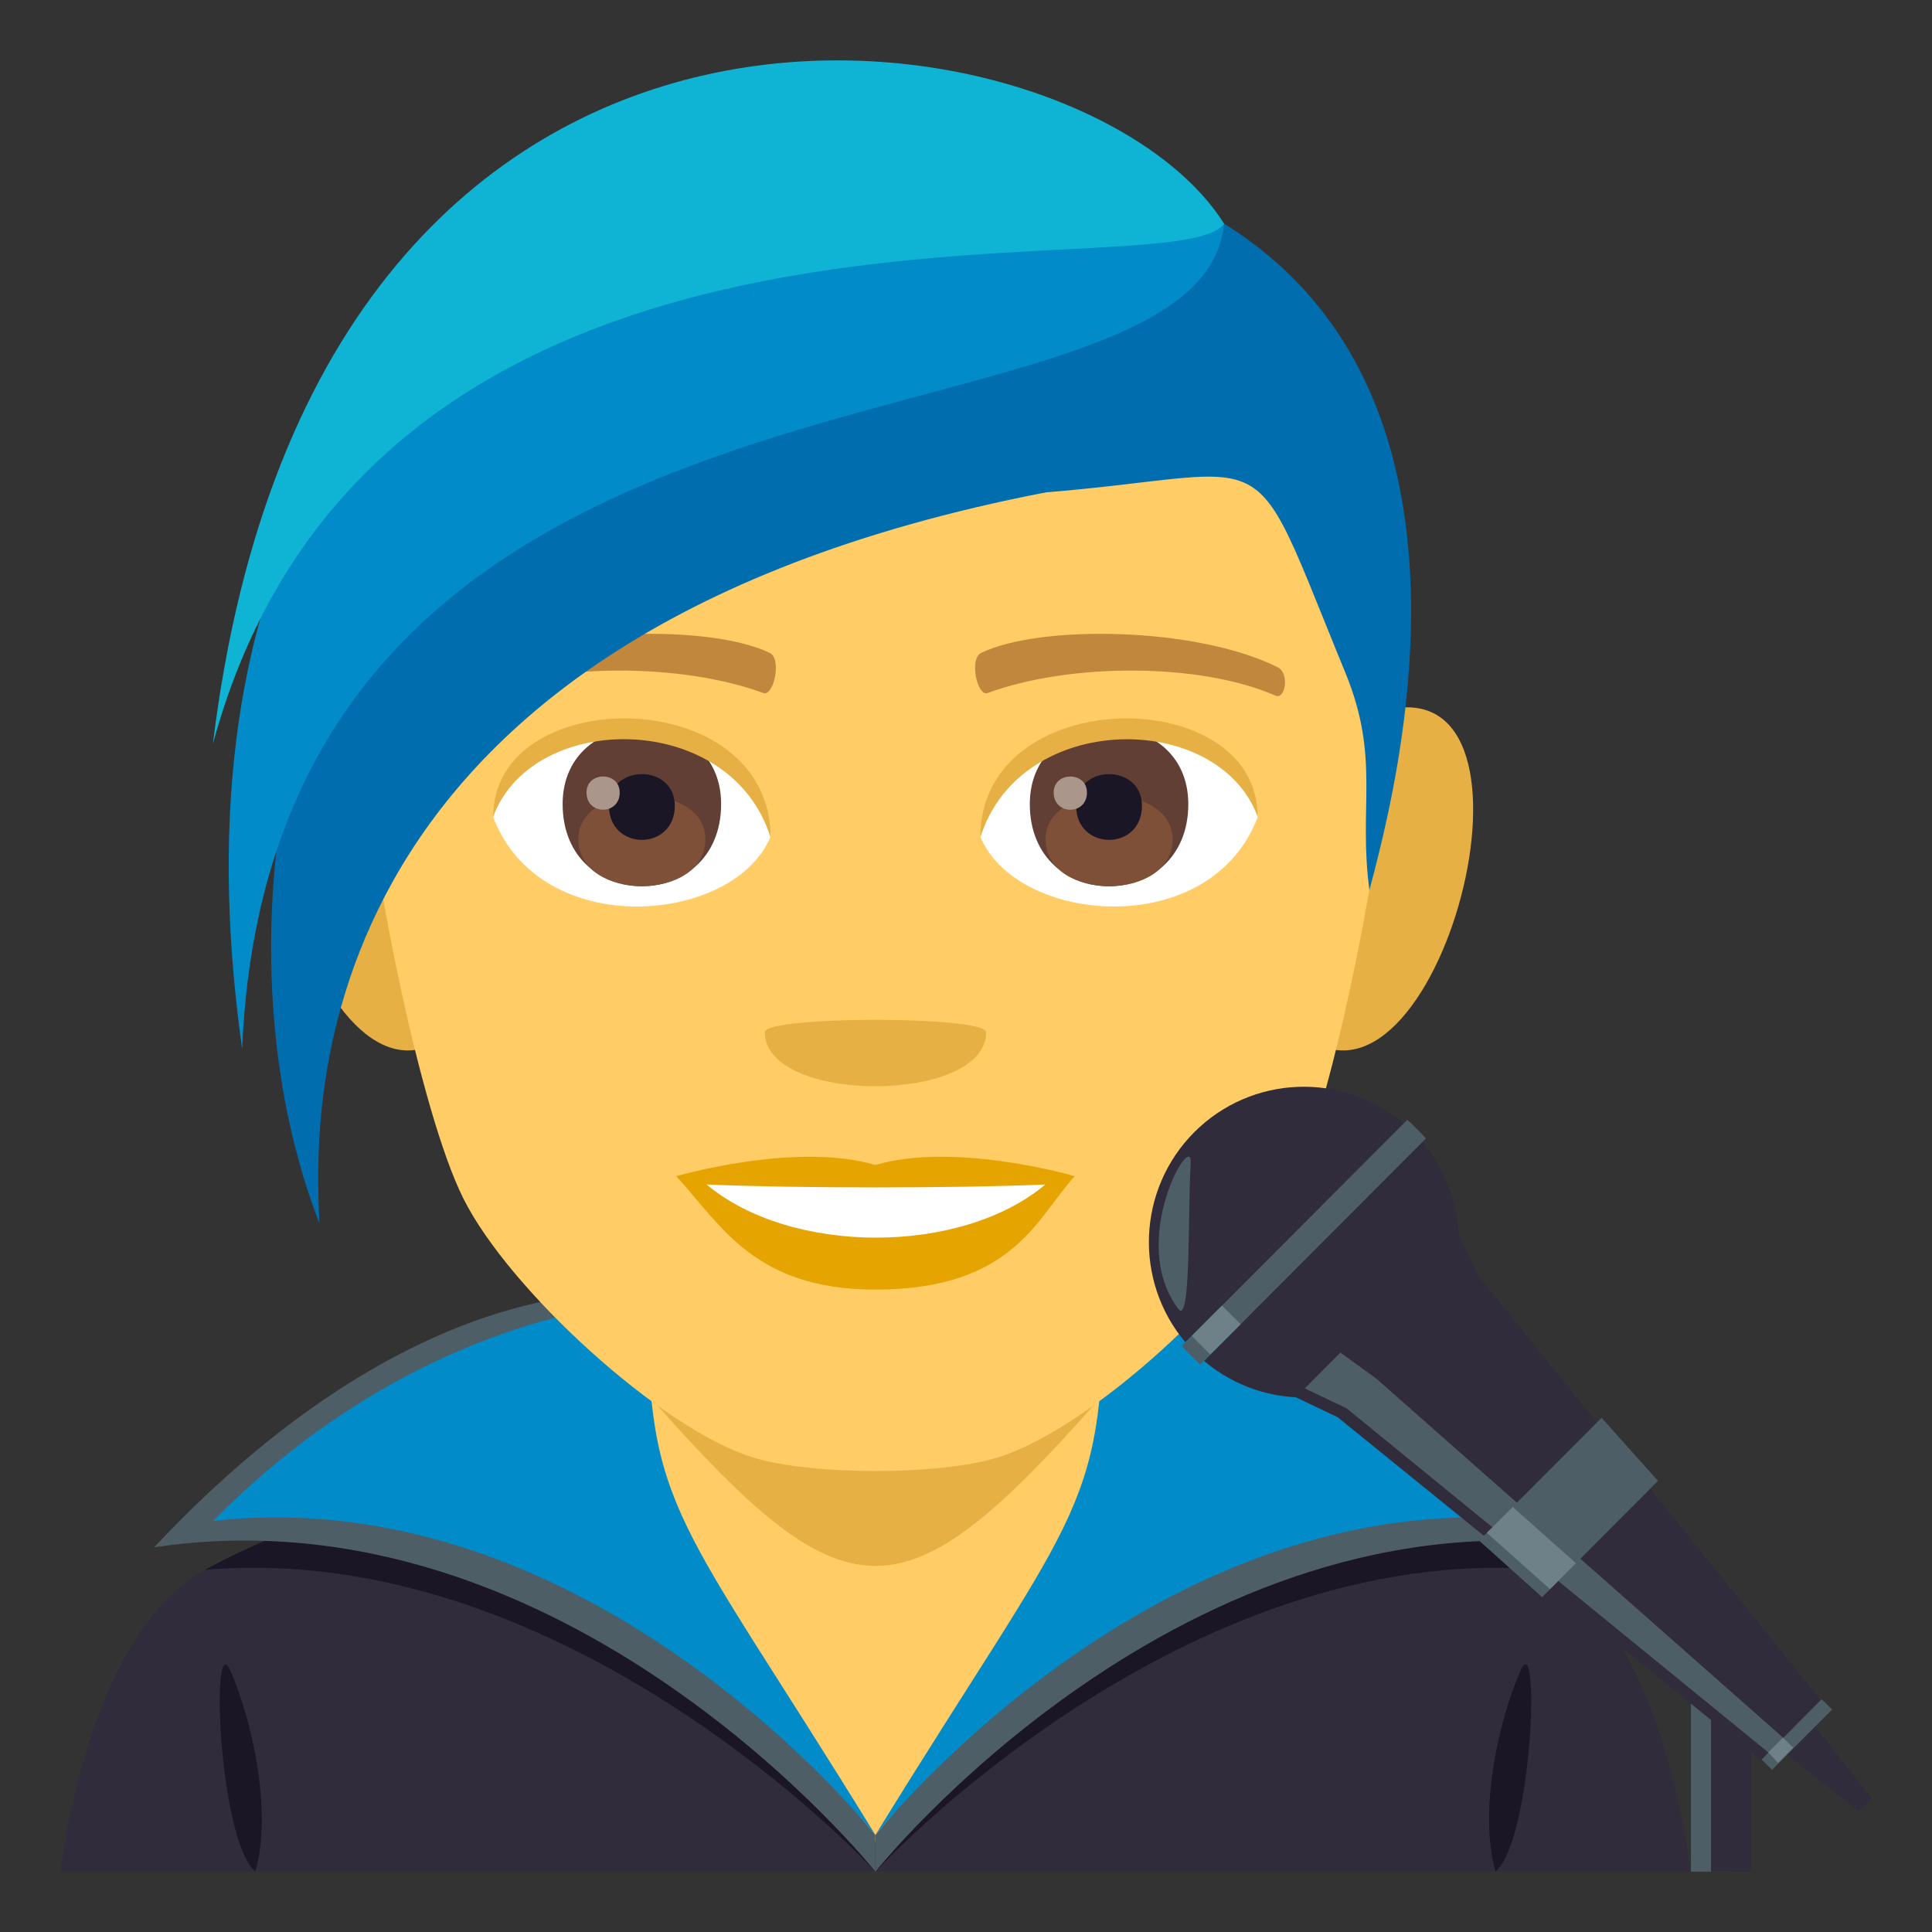<?xml version="1.0" encoding="utf-8"?>
<!-- Generator: Adobe Illustrator 15.0.0, SVG Export Plug-In . SVG Version: 6.00 Build 0)  -->
<!DOCTYPE svg PUBLIC "-//W3C//DTD SVG 1.1//EN" "http://www.w3.org/Graphics/SVG/1.1/DTD/svg11.dtd">
<svg version="1.1" id="Layer_1" xmlns:x="http://ns.adobe.com/Extensibility/1.0/" xmlns:i="http://ns.adobe.com/AdobeIllustrator/10.0/" xmlns:graph="http://ns.adobe.com/Graphs/1.0/"
	 xmlns="http://www.w3.org/2000/svg" xmlns:xlink="http://www.w3.org/1999/xlink" xmlns:a="http://ns.adobe.com/AdobeSVGViewerExtensions/3.0/"
	 x="0px" y="0px" width="64px" height="64px" viewBox="0 0 64 64" enable-background="new 0 0 64 64" xml:space="preserve">
<rect x="0" y="0" width="64" height="64" fill="#333333" stroke="none"/>
<path fill="#302C3B" d="M6.789,52.002c2.699-1.473,13.906-5.369,13.906-5.369h16.697c0,0,11.195,3.887,13.881,5.365
	C55.178,54.145,56,62,56,62H2C2,62,2.871,54.137,6.789,52.002z"/>
<polygon fill="#FFCC66" points="21.465,49.818 28.998,61.02 36.535,49.818 36.535,40.287 21.465,40.287 "/>
<path fill="#1A1626" d="M6.789,52.002c9.531-5.172,15.605-0.586,15.605-0.586L28.998,62C28.998,62,18.887,50.969,6.789,52.002z"/>
<path fill="#4E5E67" d="M5.104,51.258c9.092-9.695,16.35-8.359,16.35-8.359c-2.82,6.084,0.213,9.055,7.545,17.887V62
	C28.998,62,18.799,49.195,5.104,51.258z"/>
<path fill="#018BC9" d="M7.066,50.381c6.904-7.029,14.387-7.262,14.387-7.262c0,7.035,0.977,6.982,7.545,17.666
	C28.998,60.785,19.662,48.982,7.066,50.381z"/>
<path fill="#1A1626" d="M8.457,62c0.574-1.979-0.102-4.99-0.818-6.646C6.971,53.809,7.223,60.912,8.457,62z"/>
<path fill="#1A1626" d="M50.363,55.354c-0.721,1.656-1.395,4.668-0.82,6.646C50.775,60.912,51.031,53.809,50.363,55.354z"/>
<path fill="#1A1626" d="M51.213,52.002c-9.535-5.172-15.609-0.586-15.609-0.586L29,62C29,62,39.113,50.969,51.213,52.002z"/>
<path fill="#4E5E67" d="M52.895,51.258c-9.09-9.695-16.35-8.359-16.35-8.359c2.822,6.084-0.213,9.055-7.545,17.887V62
	C29,62,39.203,49.195,52.895,51.258z"/>
<path fill="#018BC9" d="M50.932,50.381c-6.902-7.029-14.387-7.262-14.387-7.262c0,7.035-0.975,6.982-7.545,17.666
	C29,60.785,38.336,48.982,50.932,50.381z"/>
<path fill="#E6B045" d="M20.758,45.398c7.494,8.637,9,8.631,16.49-0.006L20.758,45.398z"/>
<path fill="#E6B045" d="M11.901,23.479c-5.719-1.031-1.252,14.957,3.225,10.547C17.198,31.981,14.575,23.962,11.901,23.479z"/>
<path fill="#E6B045" d="M46.101,23.479c-2.674,0.483-5.299,8.503-3.223,10.547C47.354,38.436,51.815,22.447,46.101,23.479z"/>
<path fill="#FFCC66" d="M29.001,4.73c-11.824,0-17.521,8.945-16.807,21.384c0.143,2.503,1.693,10.665,3.158,13.593
	c1.498,2.996,6.512,7.615,9.584,8.57c1.939,0.604,6.188,0.604,8.127,0c3.072-0.955,8.086-5.574,9.586-8.57
	c1.465-2.928,3.016-11.09,3.158-13.593C46.522,13.676,40.825,4.73,29.001,4.73z"/>
<path fill="#E6A400" d="M29.001,38.592c-2.66-0.781-6.6,0.371-6.6,0.371c1.5,1.635,2.6,3.756,6.6,3.756
	c4.582,0,5.359-2.408,6.6-3.756C35.601,38.963,31.657,37.807,29.001,38.592z"/>
<path fill="#FFFFFF" d="M23.407,39.238c2.787,2.34,8.418,2.355,11.221,0C31.657,39.367,26.399,39.367,23.407,39.238z"/>
<path fill="#E6B045" d="M32.667,34.195c0,2.385-7.332,2.385-7.332,0C25.335,33.646,32.667,33.646,32.667,34.195z"/>
<path fill="#006DAE" d="M29.001,4.729c-21.469,0-18.579,17.061-16.357,24.751c0.371-2.75-0.475-3.887,0.797-7.201
	c3.805-9.904,1.355-5.745,15.563-5.745c14.205,0,11.641-3.793,15.561,5.745c1.17,2.844,0.426,4.451,0.799,7.201
	C46.705,24.482,51.588,4.729,29.001,4.729z"/>
<path fill="#FFFFFF" d="M41.659,27.076c-1.58,4.136-8.008,3.529-9.186,0.635C33.368,23.062,40.792,22.664,41.659,27.076z"/>
<path fill="#FFFFFF" d="M16.341,27.076c1.58,4.136,8.01,3.529,9.186,0.635C24.632,23.06,17.21,22.662,16.341,27.076z"/>
<path fill="#C1873C" d="M42.315,22.098c-2.705-1.342-7.879-1.407-9.807-0.472c-0.412,0.182-0.141,1.454,0.207,1.332
	c2.688-0.995,7.02-1.019,9.535,0.086C42.585,23.186,42.726,22.286,42.315,22.098z"/>
<path fill="#C1873C" d="M15.687,22.098c2.703-1.342,7.877-1.407,9.807-0.472c0.412,0.182,0.141,1.454-0.207,1.332
	c-2.691-0.995-7.02-1.019-9.537,0.086C15.415,23.186,15.276,22.286,15.687,22.098z"/>
<path fill="#613F34" d="M34.114,26.636c0,3.629,5.25,3.629,5.25,0C39.364,23.267,34.114,23.267,34.114,26.636z"/>
<path fill="#7D5037" d="M34.634,27.797c0,2.081,4.211,2.081,4.211,0C38.845,25.865,34.634,25.865,34.634,27.797z"/>
<path fill="#1A1626" d="M35.649,26.692c0,1.507,2.18,1.507,2.18,0C37.829,25.295,35.649,25.295,35.649,26.692z"/>
<path fill="#AB968C" d="M34.905,26.253c0,0.761,1.102,0.761,1.102,0C36.007,25.547,34.905,25.547,34.905,26.253z"/>
<path fill="#613F34" d="M18.638,26.635c0,3.63,5.25,3.63,5.25,0C23.888,23.266,18.638,23.266,18.638,26.635z"/>
<path fill="#7D5037" d="M19.157,27.796c0,2.081,4.211,2.081,4.211,0C23.368,25.864,19.157,25.864,19.157,27.796z"/>
<path fill="#1A1626" d="M20.173,26.692c0,1.506,2.18,1.506,2.18,0C22.353,25.294,20.173,25.294,20.173,26.692z"/>
<path fill="#AB968C" d="M19.429,26.252c0,0.761,1.1,0.761,1.1,0C20.528,25.546,19.429,25.546,19.429,26.252z"/>
<path fill="#E6B045" d="M41.659,27.045c0-4.44-9.186-4.44-9.186,0.703C33.786,23.528,40.347,23.528,41.659,27.045z"/>
<path fill="#E6B045" d="M16.341,27.045c0-4.44,9.186-4.44,9.186,0.702C24.216,23.525,17.653,23.525,16.341,27.045z"/>
<path fill="#006DAE" d="M10.578,40.516c-0.094-2.93-1.378-19.282,24.056-24.203C15.872-0.617,4.633,25.151,10.578,40.516z"/>
<path fill="#018BC9" d="M8.021,34.75C9.072,9.876,39.73,15.798,40.549,7.411C35.456,0.695,3.453,2.284,8.021,34.75z"/>
<path fill="#0FB4D4" d="M7.053,24.641C12.536,4.403,38.845,9.778,40.549,7.411C35.872-0.055,10.547-4.006,7.053,24.641z"/>
<rect x="56.016" y="54" fill-rule="evenodd" clip-rule="evenodd" fill="#4E5E67" width="1.328" height="8"/>
<rect x="56.68" y="54" fill-rule="evenodd" clip-rule="evenodd" fill="#302C3B" width="1.33" height="8"/>
<path fill="#302C3B" d="M39.883,45.08c2.018,1.711,5.039,1.615,6.941-0.293c1.9-1.906,1.998-4.934,0.293-6.957L39.883,45.08z"/>
<path fill="#302C3B" d="M39.561,37.506c-1.9,1.908-1.998,4.938-0.295,6.957l7.236-7.25C44.484,35.502,41.463,35.602,39.561,37.506z"
	/>
<path fill="#4E5E67" d="M46.619,37.094l-7.471,7.492c0.094,0.107,0.506,0.521,0.615,0.615l7.473-7.488
	C47.143,37.6,46.73,37.188,46.619,37.094z"/>
<path fill="#6E8189" d="M40.48,43.25l-1,1.002c0.1,0.102,0.514,0.516,0.613,0.617l1.004-1.004
	C40.996,43.764,40.584,43.348,40.48,43.25z"/>
<path fill-rule="evenodd" clip-rule="evenodd" fill="#4E5E67" d="M39.035,43.361c0.422,0.555,0.307-3.094,0.408-4.842
	C39.51,37.396,37.33,41.109,39.035,43.361z"/>
<polyline fill="#302C3B" points="58.318,58.305 58.803,57.816 61.578,60 62,59.576 59.822,56.797 60.307,56.311 48.979,42.268 
	48.32,40.881 42.928,46.287 44.311,46.947 "/>
<polygon fill="#4E5E67" points="45.59,45.666 44.404,44.807 43.221,45.992 44.607,46.652 58.572,58.047 59.061,57.557 "/>
<polygon fill="#4E5E67" points="48.996,51.033 51.084,52.908 54.924,49.057 53.055,46.967 "/>
<polygon fill="#6E8189" points="49.254,50.777 51.346,52.643 52.205,51.783 50.111,49.92 "/>
<rect x="58.069" y="57.23" transform="matrix(0.706 -0.709 0.709 0.706 -23.216 59.053)" fill="#4E5E67" width="2.817" height="0.485"/>
<polygon fill="#6E8189" points="59.061,57.557 58.572,58.047 58.902,58.396 59.398,57.896 "/>
</svg>
